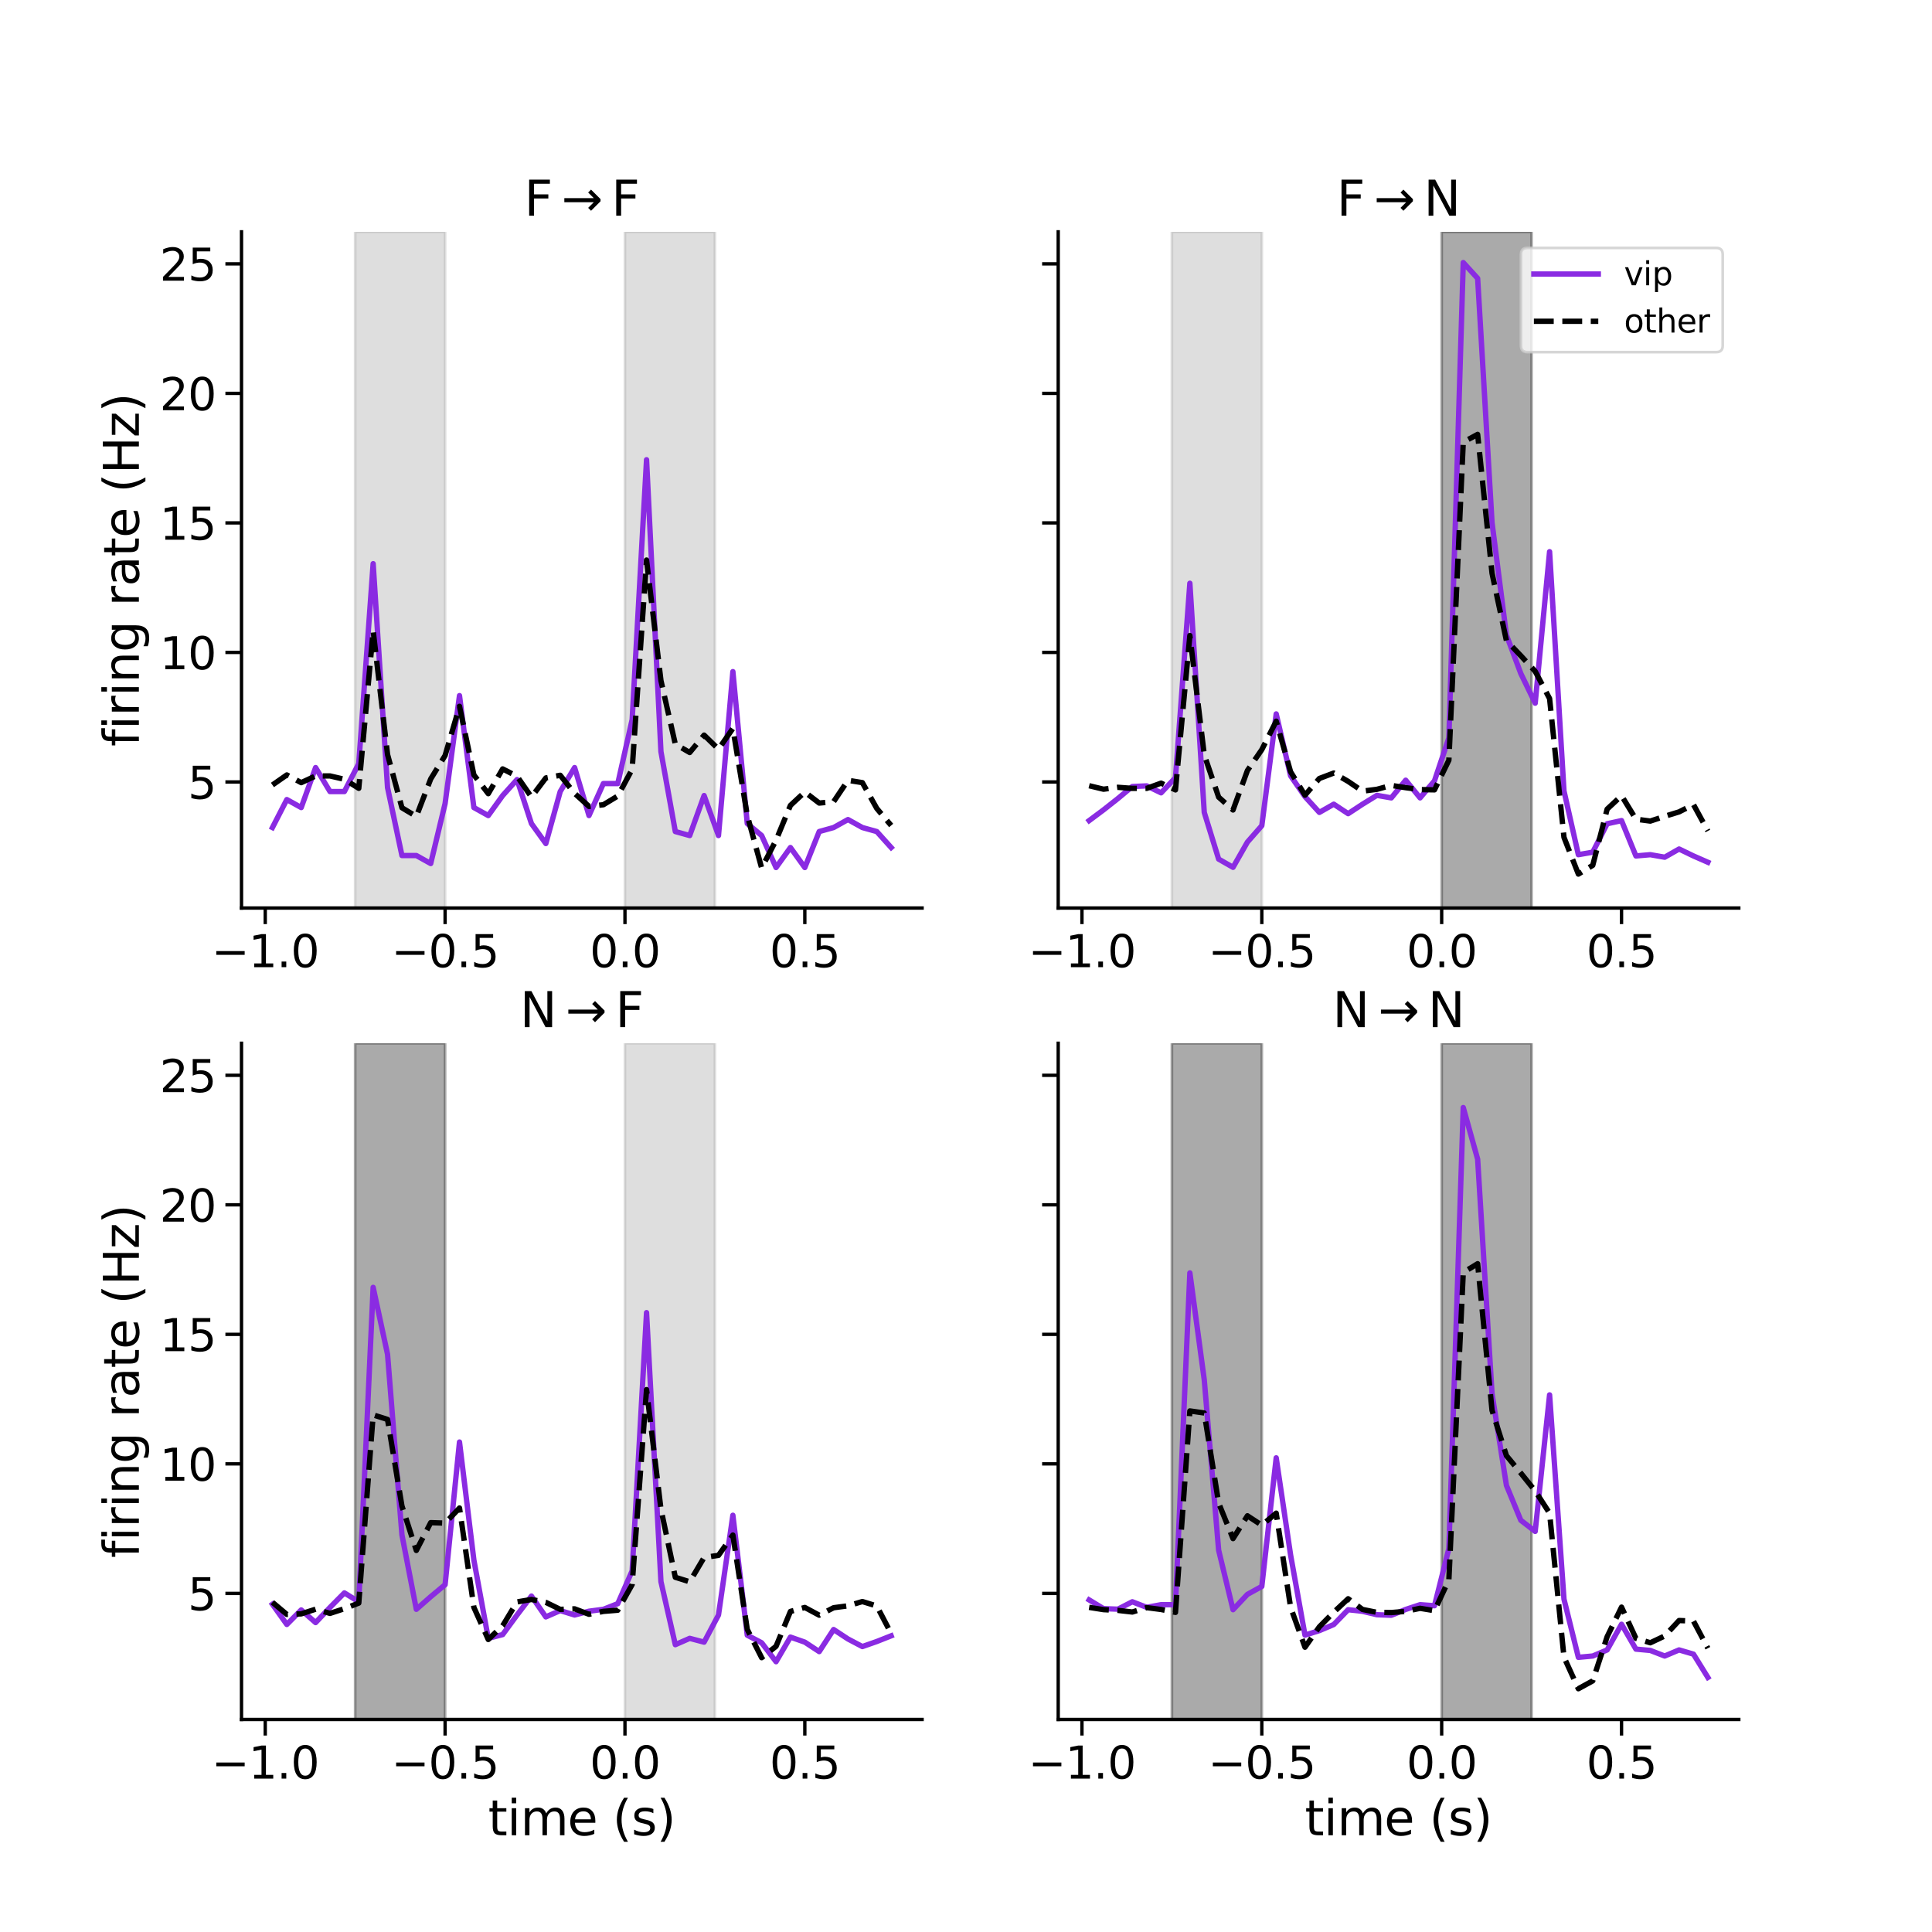 <?xml version="1.0" encoding="utf-8" standalone="no"?>
<!DOCTYPE svg PUBLIC "-//W3C//DTD SVG 1.1//EN"
  "http://www.w3.org/Graphics/SVG/1.1/DTD/svg11.dtd">
<svg xmlns:xlink="http://www.w3.org/1999/xlink" width="720pt" height="720pt" viewBox="0 0 720 720" xmlns="http://www.w3.org/2000/svg" version="1.1">
 <defs>
  <style type="text/css">*{stroke-linejoin: round; stroke-linecap: butt}</style>
 </defs>
 <g id="figure_1">
  <g id="patch_1">
   <path d="M 0 720 
L 720 720 
L 720 0 
L 0 0 
z
" style="fill: #ffffff"/>
  </g>
  <g id="axes_1">
   <g id="patch_2">
    <path d="M 90 338.4 
L 343.636 338.4 
L 343.636 86.4 
L 90 86.4 
z
" style="fill: #ffffff"/>
   </g>
   <g id="patch_3">
    <path d="M 132.362 338.4 
L 165.876 338.4 
L 165.876 86.4 
L 132.362 86.4 
z
" clip-path="url(#p3f60f2a7e5)" style="fill: #adadad; opacity: 0.4; stroke: #adadad; stroke-linejoin: miter"/>
   </g>
   <g id="patch_4">
    <path d="M 232.905 338.4 
L 266.419 338.4 
L 266.419 86.4 
L 232.905 86.4 
z
" clip-path="url(#p3f60f2a7e5)" style="fill: #adadad; opacity: 0.4; stroke: #adadad; stroke-linejoin: miter"/>
   </g>
   <g id="matplotlib.axis_1">
    <g id="xtick_1">
     <g id="line2d_1">
      <defs>
       <path id="m83dbf67c79" d="M 0 0 
L 0 6 
" style="stroke: #000000; stroke-width: 1.25"/>
      </defs>
      <g>
       <use xlink:href="#m83dbf67c79" x="98.848" y="338.4" style="stroke: #000000; stroke-width: 1.25"/>
      </g>
     </g>
     <g id="text_1">
      <!-- −1.0 -->
      <g transform="translate(78.814 360.437) scale(0.165 -0.165)">
       <defs>
        <path id="DejaVuSans-2212" d="M 678 2272 
L 4684 2272 
L 4684 1741 
L 678 1741 
L 678 2272 
z
" transform="scale(0.016)"/>
        <path id="DejaVuSans-31" d="M 794 531 
L 1825 531 
L 1825 4091 
L 703 3866 
L 703 4441 
L 1819 4666 
L 2450 4666 
L 2450 531 
L 3481 531 
L 3481 0 
L 794 0 
L 794 531 
z
" transform="scale(0.016)"/>
        <path id="DejaVuSans-2e" d="M 684 794 
L 1344 794 
L 1344 0 
L 684 0 
L 684 794 
z
" transform="scale(0.016)"/>
        <path id="DejaVuSans-30" d="M 2034 4250 
Q 1547 4250 1301 3770 
Q 1056 3291 1056 2328 
Q 1056 1369 1301 889 
Q 1547 409 2034 409 
Q 2525 409 2770 889 
Q 3016 1369 3016 2328 
Q 3016 3291 2770 3770 
Q 2525 4250 2034 4250 
z
M 2034 4750 
Q 2819 4750 3233 4129 
Q 3647 3509 3647 2328 
Q 3647 1150 3233 529 
Q 2819 -91 2034 -91 
Q 1250 -91 836 529 
Q 422 1150 422 2328 
Q 422 3509 836 4129 
Q 1250 4750 2034 4750 
z
" transform="scale(0.016)"/>
       </defs>
       <use xlink:href="#DejaVuSans-2212"/>
       <use xlink:href="#DejaVuSans-31" x="83.789"/>
       <use xlink:href="#DejaVuSans-2e" x="147.412"/>
       <use xlink:href="#DejaVuSans-30" x="179.199"/>
      </g>
     </g>
    </g>
    <g id="xtick_2">
     <g id="line2d_2">
      <g>
       <use xlink:href="#m83dbf67c79" x="165.876" y="338.4" style="stroke: #000000; stroke-width: 1.25"/>
      </g>
     </g>
     <g id="text_2">
      <!-- −0.5 -->
      <g transform="translate(145.843 360.437) scale(0.165 -0.165)">
       <defs>
        <path id="DejaVuSans-35" d="M 691 4666 
L 3169 4666 
L 3169 4134 
L 1269 4134 
L 1269 2991 
Q 1406 3038 1543 3061 
Q 1681 3084 1819 3084 
Q 2600 3084 3056 2656 
Q 3513 2228 3513 1497 
Q 3513 744 3044 326 
Q 2575 -91 1722 -91 
Q 1428 -91 1123 -41 
Q 819 9 494 109 
L 494 744 
Q 775 591 1075 516 
Q 1375 441 1709 441 
Q 2250 441 2565 725 
Q 2881 1009 2881 1497 
Q 2881 1984 2565 2268 
Q 2250 2553 1709 2553 
Q 1456 2553 1204 2497 
Q 953 2441 691 2322 
L 691 4666 
z
" transform="scale(0.016)"/>
       </defs>
       <use xlink:href="#DejaVuSans-2212"/>
       <use xlink:href="#DejaVuSans-30" x="83.789"/>
       <use xlink:href="#DejaVuSans-2e" x="147.412"/>
       <use xlink:href="#DejaVuSans-35" x="179.199"/>
      </g>
     </g>
    </g>
    <g id="xtick_3">
     <g id="line2d_3">
      <g>
       <use xlink:href="#m83dbf67c79" x="232.905" y="338.4" style="stroke: #000000; stroke-width: 1.25"/>
      </g>
     </g>
     <g id="text_3">
      <!-- 0.0 -->
      <g transform="translate(219.785 360.437) scale(0.165 -0.165)">
       <use xlink:href="#DejaVuSans-30"/>
       <use xlink:href="#DejaVuSans-2e" x="63.623"/>
       <use xlink:href="#DejaVuSans-30" x="95.41"/>
      </g>
     </g>
    </g>
    <g id="xtick_4">
     <g id="line2d_4">
      <g>
       <use xlink:href="#m83dbf67c79" x="299.934" y="338.4" style="stroke: #000000; stroke-width: 1.25"/>
      </g>
     </g>
     <g id="text_4">
      <!-- 0.5 -->
      <g transform="translate(286.814 360.437) scale(0.165 -0.165)">
       <use xlink:href="#DejaVuSans-30"/>
       <use xlink:href="#DejaVuSans-2e" x="63.623"/>
       <use xlink:href="#DejaVuSans-35" x="95.41"/>
      </g>
     </g>
    </g>
   </g>
   <g id="matplotlib.axis_2">
    <g id="ytick_1">
     <g id="line2d_5">
      <defs>
       <path id="m012f02fa3d" d="M 0 0 
L -6 0 
" style="stroke: #000000; stroke-width: 1.25"/>
      </defs>
      <g>
       <use xlink:href="#m012f02fa3d" x="90" y="291.417" style="stroke: #000000; stroke-width: 1.25"/>
      </g>
     </g>
     <g id="text_5">
      <!-- 5 -->
      <g transform="translate(70.002 297.686) scale(0.165 -0.165)">
       <use xlink:href="#DejaVuSans-35"/>
      </g>
     </g>
    </g>
    <g id="ytick_2">
     <g id="line2d_6">
      <g>
       <use xlink:href="#m012f02fa3d" x="90" y="243.144" style="stroke: #000000; stroke-width: 1.25"/>
      </g>
     </g>
     <g id="text_6">
      <!-- 10 -->
      <g transform="translate(59.504 249.413) scale(0.165 -0.165)">
       <use xlink:href="#DejaVuSans-31"/>
       <use xlink:href="#DejaVuSans-30" x="63.623"/>
      </g>
     </g>
    </g>
    <g id="ytick_3">
     <g id="line2d_7">
      <g>
       <use xlink:href="#m012f02fa3d" x="90" y="194.871" style="stroke: #000000; stroke-width: 1.25"/>
      </g>
     </g>
     <g id="text_7">
      <!-- 15 -->
      <g transform="translate(59.504 201.14) scale(0.165 -0.165)">
       <use xlink:href="#DejaVuSans-31"/>
       <use xlink:href="#DejaVuSans-35" x="63.623"/>
      </g>
     </g>
    </g>
    <g id="ytick_4">
     <g id="line2d_8">
      <g>
       <use xlink:href="#m012f02fa3d" x="90" y="146.598" style="stroke: #000000; stroke-width: 1.25"/>
      </g>
     </g>
     <g id="text_8">
      <!-- 20 -->
      <g transform="translate(59.504 152.867) scale(0.165 -0.165)">
       <defs>
        <path id="DejaVuSans-32" d="M 1228 531 
L 3431 531 
L 3431 0 
L 469 0 
L 469 531 
Q 828 903 1448 1529 
Q 2069 2156 2228 2338 
Q 2531 2678 2651 2914 
Q 2772 3150 2772 3378 
Q 2772 3750 2511 3984 
Q 2250 4219 1831 4219 
Q 1534 4219 1204 4116 
Q 875 4013 500 3803 
L 500 4441 
Q 881 4594 1212 4672 
Q 1544 4750 1819 4750 
Q 2544 4750 2975 4387 
Q 3406 4025 3406 3419 
Q 3406 3131 3298 2873 
Q 3191 2616 2906 2266 
Q 2828 2175 2409 1742 
Q 1991 1309 1228 531 
z
" transform="scale(0.016)"/>
       </defs>
       <use xlink:href="#DejaVuSans-32"/>
       <use xlink:href="#DejaVuSans-30" x="63.623"/>
      </g>
     </g>
    </g>
    <g id="ytick_5">
     <g id="line2d_9">
      <g>
       <use xlink:href="#m012f02fa3d" x="90" y="98.325" style="stroke: #000000; stroke-width: 1.25"/>
      </g>
     </g>
     <g id="text_9">
      <!-- 25 -->
      <g transform="translate(59.504 104.594) scale(0.165 -0.165)">
       <use xlink:href="#DejaVuSans-32"/>
       <use xlink:href="#DejaVuSans-35" x="63.623"/>
      </g>
     </g>
    </g>
    <g id="text_10">
     <!-- firing rate (Hz) -->
     <g transform="translate(51.76 278.203) rotate(-90) scale(0.18 -0.18)">
      <defs>
       <path id="DejaVuSans-66" d="M 2375 4863 
L 2375 4384 
L 1825 4384 
Q 1516 4384 1395 4259 
Q 1275 4134 1275 3809 
L 1275 3500 
L 2222 3500 
L 2222 3053 
L 1275 3053 
L 1275 0 
L 697 0 
L 697 3053 
L 147 3053 
L 147 3500 
L 697 3500 
L 697 3744 
Q 697 4328 969 4595 
Q 1241 4863 1831 4863 
L 2375 4863 
z
" transform="scale(0.016)"/>
       <path id="DejaVuSans-69" d="M 603 3500 
L 1178 3500 
L 1178 0 
L 603 0 
L 603 3500 
z
M 603 4863 
L 1178 4863 
L 1178 4134 
L 603 4134 
L 603 4863 
z
" transform="scale(0.016)"/>
       <path id="DejaVuSans-72" d="M 2631 2963 
Q 2534 3019 2420 3045 
Q 2306 3072 2169 3072 
Q 1681 3072 1420 2755 
Q 1159 2438 1159 1844 
L 1159 0 
L 581 0 
L 581 3500 
L 1159 3500 
L 1159 2956 
Q 1341 3275 1631 3429 
Q 1922 3584 2338 3584 
Q 2397 3584 2469 3576 
Q 2541 3569 2628 3553 
L 2631 2963 
z
" transform="scale(0.016)"/>
       <path id="DejaVuSans-6e" d="M 3513 2113 
L 3513 0 
L 2938 0 
L 2938 2094 
Q 2938 2591 2744 2837 
Q 2550 3084 2163 3084 
Q 1697 3084 1428 2787 
Q 1159 2491 1159 1978 
L 1159 0 
L 581 0 
L 581 3500 
L 1159 3500 
L 1159 2956 
Q 1366 3272 1645 3428 
Q 1925 3584 2291 3584 
Q 2894 3584 3203 3211 
Q 3513 2838 3513 2113 
z
" transform="scale(0.016)"/>
       <path id="DejaVuSans-67" d="M 2906 1791 
Q 2906 2416 2648 2759 
Q 2391 3103 1925 3103 
Q 1463 3103 1205 2759 
Q 947 2416 947 1791 
Q 947 1169 1205 825 
Q 1463 481 1925 481 
Q 2391 481 2648 825 
Q 2906 1169 2906 1791 
z
M 3481 434 
Q 3481 -459 3084 -895 
Q 2688 -1331 1869 -1331 
Q 1566 -1331 1297 -1286 
Q 1028 -1241 775 -1147 
L 775 -588 
Q 1028 -725 1275 -790 
Q 1522 -856 1778 -856 
Q 2344 -856 2625 -561 
Q 2906 -266 2906 331 
L 2906 616 
Q 2728 306 2450 153 
Q 2172 0 1784 0 
Q 1141 0 747 490 
Q 353 981 353 1791 
Q 353 2603 747 3093 
Q 1141 3584 1784 3584 
Q 2172 3584 2450 3431 
Q 2728 3278 2906 2969 
L 2906 3500 
L 3481 3500 
L 3481 434 
z
" transform="scale(0.016)"/>
       <path id="DejaVuSans-20" transform="scale(0.016)"/>
       <path id="DejaVuSans-61" d="M 2194 1759 
Q 1497 1759 1228 1600 
Q 959 1441 959 1056 
Q 959 750 1161 570 
Q 1363 391 1709 391 
Q 2188 391 2477 730 
Q 2766 1069 2766 1631 
L 2766 1759 
L 2194 1759 
z
M 3341 1997 
L 3341 0 
L 2766 0 
L 2766 531 
Q 2569 213 2275 61 
Q 1981 -91 1556 -91 
Q 1019 -91 701 211 
Q 384 513 384 1019 
Q 384 1609 779 1909 
Q 1175 2209 1959 2209 
L 2766 2209 
L 2766 2266 
Q 2766 2663 2505 2880 
Q 2244 3097 1772 3097 
Q 1472 3097 1187 3025 
Q 903 2953 641 2809 
L 641 3341 
Q 956 3463 1253 3523 
Q 1550 3584 1831 3584 
Q 2591 3584 2966 3190 
Q 3341 2797 3341 1997 
z
" transform="scale(0.016)"/>
       <path id="DejaVuSans-74" d="M 1172 4494 
L 1172 3500 
L 2356 3500 
L 2356 3053 
L 1172 3053 
L 1172 1153 
Q 1172 725 1289 603 
Q 1406 481 1766 481 
L 2356 481 
L 2356 0 
L 1766 0 
Q 1100 0 847 248 
Q 594 497 594 1153 
L 594 3053 
L 172 3053 
L 172 3500 
L 594 3500 
L 594 4494 
L 1172 4494 
z
" transform="scale(0.016)"/>
       <path id="DejaVuSans-65" d="M 3597 1894 
L 3597 1613 
L 953 1613 
Q 991 1019 1311 708 
Q 1631 397 2203 397 
Q 2534 397 2845 478 
Q 3156 559 3463 722 
L 3463 178 
Q 3153 47 2828 -22 
Q 2503 -91 2169 -91 
Q 1331 -91 842 396 
Q 353 884 353 1716 
Q 353 2575 817 3079 
Q 1281 3584 2069 3584 
Q 2775 3584 3186 3129 
Q 3597 2675 3597 1894 
z
M 3022 2063 
Q 3016 2534 2758 2815 
Q 2500 3097 2075 3097 
Q 1594 3097 1305 2825 
Q 1016 2553 972 2059 
L 3022 2063 
z
" transform="scale(0.016)"/>
       <path id="DejaVuSans-28" d="M 1984 4856 
Q 1566 4138 1362 3434 
Q 1159 2731 1159 2009 
Q 1159 1288 1364 580 
Q 1569 -128 1984 -844 
L 1484 -844 
Q 1016 -109 783 600 
Q 550 1309 550 2009 
Q 550 2706 781 3412 
Q 1013 4119 1484 4856 
L 1984 4856 
z
" transform="scale(0.016)"/>
       <path id="DejaVuSans-48" d="M 628 4666 
L 1259 4666 
L 1259 2753 
L 3553 2753 
L 3553 4666 
L 4184 4666 
L 4184 0 
L 3553 0 
L 3553 2222 
L 1259 2222 
L 1259 0 
L 628 0 
L 628 4666 
z
" transform="scale(0.016)"/>
       <path id="DejaVuSans-7a" d="M 353 3500 
L 3084 3500 
L 3084 2975 
L 922 459 
L 3084 459 
L 3084 0 
L 275 0 
L 275 525 
L 2438 3041 
L 353 3041 
L 353 3500 
z
" transform="scale(0.016)"/>
       <path id="DejaVuSans-29" d="M 513 4856 
L 1013 4856 
Q 1481 4119 1714 3412 
Q 1947 2706 1947 2009 
Q 1947 1309 1714 600 
Q 1481 -109 1013 -844 
L 513 -844 
Q 928 -128 1133 580 
Q 1338 1288 1338 2009 
Q 1338 2731 1133 3434 
Q 928 4138 513 4856 
z
" transform="scale(0.016)"/>
      </defs>
      <use xlink:href="#DejaVuSans-66"/>
      <use xlink:href="#DejaVuSans-69" x="35.205"/>
      <use xlink:href="#DejaVuSans-72" x="62.988"/>
      <use xlink:href="#DejaVuSans-69" x="104.102"/>
      <use xlink:href="#DejaVuSans-6e" x="131.885"/>
      <use xlink:href="#DejaVuSans-67" x="195.264"/>
      <use xlink:href="#DejaVuSans-20" x="258.74"/>
      <use xlink:href="#DejaVuSans-72" x="290.527"/>
      <use xlink:href="#DejaVuSans-61" x="331.641"/>
      <use xlink:href="#DejaVuSans-74" x="392.92"/>
      <use xlink:href="#DejaVuSans-65" x="432.129"/>
      <use xlink:href="#DejaVuSans-20" x="493.652"/>
      <use xlink:href="#DejaVuSans-28" x="525.439"/>
      <use xlink:href="#DejaVuSans-48" x="564.453"/>
      <use xlink:href="#DejaVuSans-7a" x="639.648"/>
      <use xlink:href="#DejaVuSans-29" x="692.139"/>
     </g>
    </g>
   </g>
   <g id="line2d_10">
    <path d="M 101.529 308.402 
L 106.891 297.973 
L 112.254 300.953 
L 117.616 286.054 
L 122.978 294.993 
L 128.34 294.993 
L 133.703 284.564 
L 139.065 210.068 
L 144.427 293.503 
L 149.79 318.832 
L 155.152 318.832 
L 160.514 321.812 
L 165.876 299.463 
L 171.239 259.235 
L 176.601 300.953 
L 181.963 303.933 
L 187.326 296.483 
L 192.688 290.524 
L 198.05 306.913 
L 203.412 314.362 
L 208.775 294.993 
L 214.137 286.054 
L 219.499 303.933 
L 224.862 292.013 
L 230.224 292.013 
L 235.586 268.175 
L 240.948 171.331 
L 246.311 280.094 
L 251.673 309.892 
L 257.035 311.382 
L 262.398 296.483 
L 267.76 311.382 
L 273.122 250.296 
L 278.485 306.913 
L 283.847 311.382 
L 289.209 323.302 
L 294.571 315.852 
L 299.934 323.302 
L 305.296 309.892 
L 310.658 308.402 
L 316.021 305.423 
L 321.383 308.402 
L 326.745 309.892 
L 332.107 315.852 
" clip-path="url(#p3f60f2a7e5)" style="fill: none; stroke: #8a2be2; stroke-width: 2; stroke-linecap: square"/>
   </g>
   <g id="line2d_11">
    <path d="M 101.529 292.54 
L 106.891 288.798 
L 112.254 291.667 
L 117.616 289.172 
L 122.978 289.172 
L 128.34 290.42 
L 133.703 293.787 
L 139.065 235.036 
L 144.427 281.189 
L 149.79 301.022 
L 155.152 304.265 
L 160.514 290.295 
L 165.876 281.563 
L 171.239 263.227 
L 176.601 288.798 
L 181.963 295.783 
L 187.326 286.553 
L 192.688 289.297 
L 198.05 297.031 
L 203.412 289.921 
L 208.775 288.923 
L 214.137 295.659 
L 219.499 300.523 
L 224.862 299.9 
L 230.224 296.656 
L 235.586 286.678 
L 240.948 208.717 
L 246.311 253.622 
L 251.673 277.322 
L 257.035 280.441 
L 262.398 273.954 
L 267.76 279.193 
L 273.122 271.46 
L 278.485 303.891 
L 283.847 323.475 
L 289.209 313.122 
L 294.571 300.149 
L 299.934 295.16 
L 305.296 299.276 
L 310.658 298.777 
L 316.021 290.794 
L 321.383 291.667 
L 326.745 301.272 
L 332.107 307.633 
" clip-path="url(#p3f60f2a7e5)" style="fill: none; stroke-dasharray: 7.4,3.2; stroke-dashoffset: 0; stroke: #000000; stroke-width: 2"/>
   </g>
   <g id="patch_5">
    <path d="M 90 338.4 
L 90 86.4 
" style="fill: none; stroke: #000000; stroke-width: 1.25; stroke-linejoin: miter; stroke-linecap: square"/>
   </g>
   <g id="patch_6">
    <path d="M 90 338.4 
L 343.636 338.4 
" style="fill: none; stroke: #000000; stroke-width: 1.25; stroke-linejoin: miter; stroke-linecap: square"/>
   </g>
   <g id="text_11">
    <!-- F$\rightarrow$F -->
    <g transform="translate(195.398 80.4) scale(0.18 -0.18)">
     <defs>
      <path id="DejaVuSans-46" d="M 628 4666 
L 3309 4666 
L 3309 4134 
L 1259 4134 
L 1259 2759 
L 3109 2759 
L 3109 2228 
L 1259 2228 
L 1259 0 
L 628 0 
L 628 4666 
z
" transform="scale(0.016)"/>
      <path id="DejaVuSans-2192" d="M 5050 2147 
L 5050 1866 
L 3822 638 
L 3447 1013 
L 4175 1741 
L 366 1741 
L 366 2272 
L 4175 2272 
L 3447 3000 
L 3822 3375 
L 5050 2147 
z
" transform="scale(0.016)"/>
     </defs>
     <use xlink:href="#DejaVuSans-46" transform="translate(0 0.094)"/>
     <use xlink:href="#DejaVuSans-2192" transform="translate(77.002 0.094)"/>
     <use xlink:href="#DejaVuSans-46" transform="translate(180.273 0.094)"/>
    </g>
   </g>
  </g>
  <g id="axes_2">
   <g id="patch_7">
    <path d="M 394.364 338.4 
L 648 338.4 
L 648 86.4 
L 394.364 86.4 
z
" style="fill: #ffffff"/>
   </g>
   <g id="patch_8">
    <path d="M 436.726 338.4 
L 470.24 338.4 
L 470.24 86.4 
L 436.726 86.4 
z
" clip-path="url(#pc01971b0dd)" style="fill: #adadad; opacity: 0.4; stroke: #adadad; stroke-linejoin: miter"/>
   </g>
   <g id="patch_9">
    <path d="M 537.269 338.4 
L 570.783 338.4 
L 570.783 86.4 
L 537.269 86.4 
z
" clip-path="url(#pc01971b0dd)" style="fill: #2b2b2b; opacity: 0.4; stroke: #2b2b2b; stroke-linejoin: miter"/>
   </g>
   <g id="matplotlib.axis_3">
    <g id="xtick_5">
     <g id="line2d_12">
      <g>
       <use xlink:href="#m83dbf67c79" x="403.211" y="338.4" style="stroke: #000000; stroke-width: 1.25"/>
      </g>
     </g>
     <g id="text_12">
      <!-- −1.0 -->
      <g transform="translate(383.178 360.437) scale(0.165 -0.165)">
       <use xlink:href="#DejaVuSans-2212"/>
       <use xlink:href="#DejaVuSans-31" x="83.789"/>
       <use xlink:href="#DejaVuSans-2e" x="147.412"/>
       <use xlink:href="#DejaVuSans-30" x="179.199"/>
      </g>
     </g>
    </g>
    <g id="xtick_6">
     <g id="line2d_13">
      <g>
       <use xlink:href="#m83dbf67c79" x="470.24" y="338.4" style="stroke: #000000; stroke-width: 1.25"/>
      </g>
     </g>
     <g id="text_13">
      <!-- −0.5 -->
      <g transform="translate(450.207 360.437) scale(0.165 -0.165)">
       <use xlink:href="#DejaVuSans-2212"/>
       <use xlink:href="#DejaVuSans-30" x="83.789"/>
       <use xlink:href="#DejaVuSans-2e" x="147.412"/>
       <use xlink:href="#DejaVuSans-35" x="179.199"/>
      </g>
     </g>
    </g>
    <g id="xtick_7">
     <g id="line2d_14">
      <g>
       <use xlink:href="#m83dbf67c79" x="537.269" y="338.4" style="stroke: #000000; stroke-width: 1.25"/>
      </g>
     </g>
     <g id="text_14">
      <!-- 0.0 -->
      <g transform="translate(524.149 360.437) scale(0.165 -0.165)">
       <use xlink:href="#DejaVuSans-30"/>
       <use xlink:href="#DejaVuSans-2e" x="63.623"/>
       <use xlink:href="#DejaVuSans-30" x="95.41"/>
      </g>
     </g>
    </g>
    <g id="xtick_8">
     <g id="line2d_15">
      <g>
       <use xlink:href="#m83dbf67c79" x="604.297" y="338.4" style="stroke: #000000; stroke-width: 1.25"/>
      </g>
     </g>
     <g id="text_15">
      <!-- 0.5 -->
      <g transform="translate(591.177 360.437) scale(0.165 -0.165)">
       <use xlink:href="#DejaVuSans-30"/>
       <use xlink:href="#DejaVuSans-2e" x="63.623"/>
       <use xlink:href="#DejaVuSans-35" x="95.41"/>
      </g>
     </g>
    </g>
   </g>
   <g id="matplotlib.axis_4">
    <g id="ytick_6">
     <g id="line2d_16">
      <g>
       <use xlink:href="#m012f02fa3d" x="394.364" y="291.417" style="stroke: #000000; stroke-width: 1.25"/>
      </g>
     </g>
    </g>
    <g id="ytick_7">
     <g id="line2d_17">
      <g>
       <use xlink:href="#m012f02fa3d" x="394.364" y="243.144" style="stroke: #000000; stroke-width: 1.25"/>
      </g>
     </g>
    </g>
    <g id="ytick_8">
     <g id="line2d_18">
      <g>
       <use xlink:href="#m012f02fa3d" x="394.364" y="194.871" style="stroke: #000000; stroke-width: 1.25"/>
      </g>
     </g>
    </g>
    <g id="ytick_9">
     <g id="line2d_19">
      <g>
       <use xlink:href="#m012f02fa3d" x="394.364" y="146.598" style="stroke: #000000; stroke-width: 1.25"/>
      </g>
     </g>
    </g>
    <g id="ytick_10">
     <g id="line2d_20">
      <g>
       <use xlink:href="#m012f02fa3d" x="394.364" y="98.325" style="stroke: #000000; stroke-width: 1.25"/>
      </g>
     </g>
    </g>
   </g>
   <g id="line2d_21">
    <path d="M 405.893 305.815 
L 411.255 301.816 
L 416.617 297.581 
L 421.979 293.111 
L 427.342 292.876 
L 432.704 295.464 
L 438.066 289.818 
L 443.429 217.361 
L 448.791 302.757 
L 454.153 320.165 
L 459.515 323.223 
L 464.878 313.813 
L 470.24 307.697 
L 475.602 266.058 
L 480.965 289.112 
L 486.327 296.875 
L 491.689 302.757 
L 497.052 299.698 
L 502.414 303.227 
L 507.776 299.698 
L 513.138 296.405 
L 518.501 297.346 
L 523.863 290.759 
L 529.225 297.346 
L 534.588 290.994 
L 539.95 274.997 
L 545.312 97.855 
L 550.674 103.736 
L 556.037 194.777 
L 561.399 236.652 
L 566.761 251.002 
L 572.124 262.058 
L 577.486 205.599 
L 582.848 294.758 
L 588.21 318.518 
L 593.573 317.577 
L 598.935 306.991 
L 604.297 305.815 
L 609.66 318.989 
L 615.022 318.518 
L 620.384 319.459 
L 625.746 316.401 
L 631.109 318.989 
L 636.471 321.341 
" clip-path="url(#pc01971b0dd)" style="fill: none; stroke: #8a2be2; stroke-width: 2; stroke-linecap: square"/>
   </g>
   <g id="line2d_22">
    <path d="M 405.893 292.816 
L 411.255 294.116 
L 416.617 293.407 
L 421.979 293.801 
L 427.342 293.801 
L 432.704 291.851 
L 438.066 294.372 
L 443.429 236.842 
L 448.791 281.314 
L 454.153 297.07 
L 459.515 301.856 
L 464.878 287.144 
L 470.24 279.364 
L 475.602 268.768 
L 480.965 287.616 
L 486.327 296.341 
L 491.689 290.118 
L 497.052 288.089 
L 502.414 291.201 
L 507.776 294.844 
L 513.138 294.155 
L 518.501 292.698 
L 523.863 293.545 
L 529.225 294.254 
L 534.588 294.352 
L 539.95 283.303 
L 545.312 164.777 
L 550.674 161.882 
L 556.037 213.641 
L 561.399 238.733 
L 566.761 244.365 
L 572.124 250.195 
L 577.486 260.338 
L 582.848 312.058 
L 588.21 325.746 
L 593.573 322.477 
L 598.935 301.541 
L 604.297 296.519 
L 609.66 305.283 
L 615.022 305.992 
L 620.384 304.219 
L 625.746 302.565 
L 631.109 299.847 
L 636.471 309.675 
" clip-path="url(#pc01971b0dd)" style="fill: none; stroke-dasharray: 7.4,3.2; stroke-dashoffset: 0; stroke: #000000; stroke-width: 2"/>
   </g>
   <g id="patch_10">
    <path d="M 394.364 338.4 
L 394.364 86.4 
" style="fill: none; stroke: #000000; stroke-width: 1.25; stroke-linejoin: miter; stroke-linecap: square"/>
   </g>
   <g id="patch_11">
    <path d="M 394.364 338.4 
L 648 338.4 
" style="fill: none; stroke: #000000; stroke-width: 1.25; stroke-linejoin: miter; stroke-linecap: square"/>
   </g>
   <g id="text_16">
    <!-- F$\rightarrow$N -->
    <g transform="translate(498.142 80.4) scale(0.18 -0.18)">
     <defs>
      <path id="DejaVuSans-4e" d="M 628 4666 
L 1478 4666 
L 3547 763 
L 3547 4666 
L 4159 4666 
L 4159 0 
L 3309 0 
L 1241 3903 
L 1241 0 
L 628 0 
L 628 4666 
z
" transform="scale(0.016)"/>
     </defs>
     <use xlink:href="#DejaVuSans-46" transform="translate(0 0.094)"/>
     <use xlink:href="#DejaVuSans-2192" transform="translate(77.002 0.094)"/>
     <use xlink:href="#DejaVuSans-4e" transform="translate(180.273 0.094)"/>
    </g>
   </g>
   <g id="legend_1">
    <g id="patch_12">
     <path d="M 569.231 131.227 
L 639.6 131.227 
Q 642 131.227 642 128.827 
L 642 94.8 
Q 642 92.4 639.6 92.4 
L 569.231 92.4 
Q 566.831 92.4 566.831 94.8 
L 566.831 128.827 
Q 566.831 131.227 569.231 131.227 
z
" style="fill: #ffffff; opacity: 0.8; stroke: #cccccc; stroke-linejoin: miter"/>
    </g>
    <g id="line2d_23">
     <path d="M 571.631 102.118 
L 583.631 102.118 
L 595.631 102.118 
" style="fill: none; stroke: #8a2be2; stroke-width: 2; stroke-linecap: square"/>
    </g>
    <g id="text_17">
     <!-- vip -->
     <g transform="translate(605.231 106.318) scale(0.12 -0.12)">
      <defs>
       <path id="DejaVuSans-76" d="M 191 3500 
L 800 3500 
L 1894 563 
L 2988 3500 
L 3597 3500 
L 2284 0 
L 1503 0 
L 191 3500 
z
" transform="scale(0.016)"/>
       <path id="DejaVuSans-70" d="M 1159 525 
L 1159 -1331 
L 581 -1331 
L 581 3500 
L 1159 3500 
L 1159 2969 
Q 1341 3281 1617 3432 
Q 1894 3584 2278 3584 
Q 2916 3584 3314 3078 
Q 3713 2572 3713 1747 
Q 3713 922 3314 415 
Q 2916 -91 2278 -91 
Q 1894 -91 1617 61 
Q 1341 213 1159 525 
z
M 3116 1747 
Q 3116 2381 2855 2742 
Q 2594 3103 2138 3103 
Q 1681 3103 1420 2742 
Q 1159 2381 1159 1747 
Q 1159 1113 1420 752 
Q 1681 391 2138 391 
Q 2594 391 2855 752 
Q 3116 1113 3116 1747 
z
" transform="scale(0.016)"/>
      </defs>
      <use xlink:href="#DejaVuSans-76"/>
      <use xlink:href="#DejaVuSans-69" x="59.18"/>
      <use xlink:href="#DejaVuSans-70" x="86.963"/>
     </g>
    </g>
    <g id="line2d_24">
     <path d="M 571.631 119.732 
L 583.631 119.732 
L 595.631 119.732 
" style="fill: none; stroke-dasharray: 7.4,3.2; stroke-dashoffset: 0; stroke: #000000; stroke-width: 2"/>
    </g>
    <g id="text_18">
     <!-- other -->
     <g transform="translate(605.231 123.932) scale(0.12 -0.12)">
      <defs>
       <path id="DejaVuSans-6f" d="M 1959 3097 
Q 1497 3097 1228 2736 
Q 959 2375 959 1747 
Q 959 1119 1226 758 
Q 1494 397 1959 397 
Q 2419 397 2687 759 
Q 2956 1122 2956 1747 
Q 2956 2369 2687 2733 
Q 2419 3097 1959 3097 
z
M 1959 3584 
Q 2709 3584 3137 3096 
Q 3566 2609 3566 1747 
Q 3566 888 3137 398 
Q 2709 -91 1959 -91 
Q 1206 -91 779 398 
Q 353 888 353 1747 
Q 353 2609 779 3096 
Q 1206 3584 1959 3584 
z
" transform="scale(0.016)"/>
       <path id="DejaVuSans-68" d="M 3513 2113 
L 3513 0 
L 2938 0 
L 2938 2094 
Q 2938 2591 2744 2837 
Q 2550 3084 2163 3084 
Q 1697 3084 1428 2787 
Q 1159 2491 1159 1978 
L 1159 0 
L 581 0 
L 581 4863 
L 1159 4863 
L 1159 2956 
Q 1366 3272 1645 3428 
Q 1925 3584 2291 3584 
Q 2894 3584 3203 3211 
Q 3513 2838 3513 2113 
z
" transform="scale(0.016)"/>
      </defs>
      <use xlink:href="#DejaVuSans-6f"/>
      <use xlink:href="#DejaVuSans-74" x="61.182"/>
      <use xlink:href="#DejaVuSans-68" x="100.391"/>
      <use xlink:href="#DejaVuSans-65" x="163.77"/>
      <use xlink:href="#DejaVuSans-72" x="225.293"/>
     </g>
    </g>
   </g>
  </g>
  <g id="axes_3">
   <g id="patch_13">
    <path d="M 90 640.8 
L 343.636 640.8 
L 343.636 388.8 
L 90 388.8 
z
" style="fill: #ffffff"/>
   </g>
   <g id="patch_14">
    <path d="M 232.905 640.8 
L 266.419 640.8 
L 266.419 388.8 
L 232.905 388.8 
z
" clip-path="url(#pcc3dfc47ac)" style="fill: #adadad; opacity: 0.4; stroke: #adadad; stroke-linejoin: miter"/>
   </g>
   <g id="patch_15">
    <path d="M 132.362 640.8 
L 165.876 640.8 
L 165.876 388.8 
L 132.362 388.8 
z
" clip-path="url(#pcc3dfc47ac)" style="fill: #2b2b2b; opacity: 0.4; stroke: #2b2b2b; stroke-linejoin: miter"/>
   </g>
   <g id="matplotlib.axis_5">
    <g id="xtick_9">
     <g id="line2d_25">
      <g>
       <use xlink:href="#m83dbf67c79" x="98.848" y="640.8" style="stroke: #000000; stroke-width: 1.25"/>
      </g>
     </g>
     <g id="text_19">
      <!-- −1.0 -->
      <g transform="translate(78.814 662.837) scale(0.165 -0.165)">
       <use xlink:href="#DejaVuSans-2212"/>
       <use xlink:href="#DejaVuSans-31" x="83.789"/>
       <use xlink:href="#DejaVuSans-2e" x="147.412"/>
       <use xlink:href="#DejaVuSans-30" x="179.199"/>
      </g>
     </g>
    </g>
    <g id="xtick_10">
     <g id="line2d_26">
      <g>
       <use xlink:href="#m83dbf67c79" x="165.876" y="640.8" style="stroke: #000000; stroke-width: 1.25"/>
      </g>
     </g>
     <g id="text_20">
      <!-- −0.5 -->
      <g transform="translate(145.843 662.837) scale(0.165 -0.165)">
       <use xlink:href="#DejaVuSans-2212"/>
       <use xlink:href="#DejaVuSans-30" x="83.789"/>
       <use xlink:href="#DejaVuSans-2e" x="147.412"/>
       <use xlink:href="#DejaVuSans-35" x="179.199"/>
      </g>
     </g>
    </g>
    <g id="xtick_11">
     <g id="line2d_27">
      <g>
       <use xlink:href="#m83dbf67c79" x="232.905" y="640.8" style="stroke: #000000; stroke-width: 1.25"/>
      </g>
     </g>
     <g id="text_21">
      <!-- 0.0 -->
      <g transform="translate(219.785 662.837) scale(0.165 -0.165)">
       <use xlink:href="#DejaVuSans-30"/>
       <use xlink:href="#DejaVuSans-2e" x="63.623"/>
       <use xlink:href="#DejaVuSans-30" x="95.41"/>
      </g>
     </g>
    </g>
    <g id="xtick_12">
     <g id="line2d_28">
      <g>
       <use xlink:href="#m83dbf67c79" x="299.934" y="640.8" style="stroke: #000000; stroke-width: 1.25"/>
      </g>
     </g>
     <g id="text_22">
      <!-- 0.5 -->
      <g transform="translate(286.814 662.837) scale(0.165 -0.165)">
       <use xlink:href="#DejaVuSans-30"/>
       <use xlink:href="#DejaVuSans-2e" x="63.623"/>
       <use xlink:href="#DejaVuSans-35" x="95.41"/>
      </g>
     </g>
    </g>
    <g id="text_23">
     <!-- time (s) -->
     <g transform="translate(181.914 683.946) scale(0.18 -0.18)">
      <defs>
       <path id="DejaVuSans-6d" d="M 3328 2828 
Q 3544 3216 3844 3400 
Q 4144 3584 4550 3584 
Q 5097 3584 5394 3201 
Q 5691 2819 5691 2113 
L 5691 0 
L 5113 0 
L 5113 2094 
Q 5113 2597 4934 2840 
Q 4756 3084 4391 3084 
Q 3944 3084 3684 2787 
Q 3425 2491 3425 1978 
L 3425 0 
L 2847 0 
L 2847 2094 
Q 2847 2600 2669 2842 
Q 2491 3084 2119 3084 
Q 1678 3084 1418 2786 
Q 1159 2488 1159 1978 
L 1159 0 
L 581 0 
L 581 3500 
L 1159 3500 
L 1159 2956 
Q 1356 3278 1631 3431 
Q 1906 3584 2284 3584 
Q 2666 3584 2933 3390 
Q 3200 3197 3328 2828 
z
" transform="scale(0.016)"/>
       <path id="DejaVuSans-73" d="M 2834 3397 
L 2834 2853 
Q 2591 2978 2328 3040 
Q 2066 3103 1784 3103 
Q 1356 3103 1142 2972 
Q 928 2841 928 2578 
Q 928 2378 1081 2264 
Q 1234 2150 1697 2047 
L 1894 2003 
Q 2506 1872 2764 1633 
Q 3022 1394 3022 966 
Q 3022 478 2636 193 
Q 2250 -91 1575 -91 
Q 1294 -91 989 -36 
Q 684 19 347 128 
L 347 722 
Q 666 556 975 473 
Q 1284 391 1588 391 
Q 1994 391 2212 530 
Q 2431 669 2431 922 
Q 2431 1156 2273 1281 
Q 2116 1406 1581 1522 
L 1381 1569 
Q 847 1681 609 1914 
Q 372 2147 372 2553 
Q 372 3047 722 3315 
Q 1072 3584 1716 3584 
Q 2034 3584 2315 3537 
Q 2597 3491 2834 3397 
z
" transform="scale(0.016)"/>
      </defs>
      <use xlink:href="#DejaVuSans-74"/>
      <use xlink:href="#DejaVuSans-69" x="39.209"/>
      <use xlink:href="#DejaVuSans-6d" x="66.992"/>
      <use xlink:href="#DejaVuSans-65" x="164.404"/>
      <use xlink:href="#DejaVuSans-20" x="225.928"/>
      <use xlink:href="#DejaVuSans-28" x="257.715"/>
      <use xlink:href="#DejaVuSans-73" x="296.729"/>
      <use xlink:href="#DejaVuSans-29" x="348.828"/>
     </g>
    </g>
   </g>
   <g id="matplotlib.axis_6">
    <g id="ytick_11">
     <g id="line2d_29">
      <g>
       <use xlink:href="#m012f02fa3d" x="90" y="593.817" style="stroke: #000000; stroke-width: 1.25"/>
      </g>
     </g>
     <g id="text_24">
      <!-- 5 -->
      <g transform="translate(70.002 600.086) scale(0.165 -0.165)">
       <use xlink:href="#DejaVuSans-35"/>
      </g>
     </g>
    </g>
    <g id="ytick_12">
     <g id="line2d_30">
      <g>
       <use xlink:href="#m012f02fa3d" x="90" y="545.544" style="stroke: #000000; stroke-width: 1.25"/>
      </g>
     </g>
     <g id="text_25">
      <!-- 10 -->
      <g transform="translate(59.504 551.813) scale(0.165 -0.165)">
       <use xlink:href="#DejaVuSans-31"/>
       <use xlink:href="#DejaVuSans-30" x="63.623"/>
      </g>
     </g>
    </g>
    <g id="ytick_13">
     <g id="line2d_31">
      <g>
       <use xlink:href="#m012f02fa3d" x="90" y="497.271" style="stroke: #000000; stroke-width: 1.25"/>
      </g>
     </g>
     <g id="text_26">
      <!-- 15 -->
      <g transform="translate(59.504 503.54) scale(0.165 -0.165)">
       <use xlink:href="#DejaVuSans-31"/>
       <use xlink:href="#DejaVuSans-35" x="63.623"/>
      </g>
     </g>
    </g>
    <g id="ytick_14">
     <g id="line2d_32">
      <g>
       <use xlink:href="#m012f02fa3d" x="90" y="448.998" style="stroke: #000000; stroke-width: 1.25"/>
      </g>
     </g>
     <g id="text_27">
      <!-- 20 -->
      <g transform="translate(59.504 455.267) scale(0.165 -0.165)">
       <use xlink:href="#DejaVuSans-32"/>
       <use xlink:href="#DejaVuSans-30" x="63.623"/>
      </g>
     </g>
    </g>
    <g id="ytick_15">
     <g id="line2d_33">
      <g>
       <use xlink:href="#m012f02fa3d" x="90" y="400.725" style="stroke: #000000; stroke-width: 1.25"/>
      </g>
     </g>
     <g id="text_28">
      <!-- 25 -->
      <g transform="translate(59.504 406.994) scale(0.165 -0.165)">
       <use xlink:href="#DejaVuSans-32"/>
       <use xlink:href="#DejaVuSans-35" x="63.623"/>
      </g>
     </g>
    </g>
    <g id="text_29">
     <!-- firing rate (Hz) -->
     <g transform="translate(51.76 580.603) rotate(-90) scale(0.18 -0.18)">
      <use xlink:href="#DejaVuSans-66"/>
      <use xlink:href="#DejaVuSans-69" x="35.205"/>
      <use xlink:href="#DejaVuSans-72" x="62.988"/>
      <use xlink:href="#DejaVuSans-69" x="104.102"/>
      <use xlink:href="#DejaVuSans-6e" x="131.885"/>
      <use xlink:href="#DejaVuSans-67" x="195.264"/>
      <use xlink:href="#DejaVuSans-20" x="258.74"/>
      <use xlink:href="#DejaVuSans-72" x="290.527"/>
      <use xlink:href="#DejaVuSans-61" x="331.641"/>
      <use xlink:href="#DejaVuSans-74" x="392.92"/>
      <use xlink:href="#DejaVuSans-65" x="432.129"/>
      <use xlink:href="#DejaVuSans-20" x="493.652"/>
      <use xlink:href="#DejaVuSans-28" x="525.439"/>
      <use xlink:href="#DejaVuSans-48" x="564.453"/>
      <use xlink:href="#DejaVuSans-7a" x="639.648"/>
      <use xlink:href="#DejaVuSans-29" x="692.139"/>
     </g>
    </g>
   </g>
   <g id="line2d_34">
    <path d="M 101.529 597.864 
L 106.891 605.392 
L 112.254 599.981 
L 117.616 604.686 
L 122.978 599.04 
L 128.34 593.629 
L 133.703 596.923 
L 139.065 479.769 
L 144.427 504.705 
L 149.79 571.986 
L 155.152 599.746 
L 160.514 595.041 
L 165.876 590.571 
L 171.239 537.405 
L 176.601 581.396 
L 181.963 610.567 
L 187.326 609.156 
L 192.688 601.863 
L 198.05 594.806 
L 203.412 602.569 
L 208.775 600.216 
L 214.137 601.863 
L 219.499 600.452 
L 224.862 599.746 
L 230.224 597.629 
L 235.586 585.396 
L 240.948 489.179 
L 246.311 589.395 
L 251.673 612.92 
L 257.035 610.567 
L 262.398 611.979 
L 267.76 601.863 
L 273.122 564.694 
L 278.485 609.391 
L 283.847 612.214 
L 289.209 619.271 
L 294.571 610.097 
L 299.934 611.979 
L 305.296 615.507 
L 310.658 607.274 
L 316.021 610.802 
L 321.383 613.625 
L 326.745 611.743 
L 332.107 609.626 
" clip-path="url(#pcc3dfc47ac)" style="fill: none; stroke: #8a2be2; stroke-width: 2; stroke-linecap: square"/>
   </g>
   <g id="line2d_35">
    <path d="M 101.529 597.126 
L 106.891 601.637 
L 112.254 601.44 
L 117.616 599.706 
L 122.978 601.262 
L 128.34 599.509 
L 133.703 597.422 
L 139.065 527.287 
L 144.427 528.981 
L 149.79 561.261 
L 155.152 577.805 
L 160.514 567.446 
L 165.876 567.623 
L 171.239 561.99 
L 176.601 599.017 
L 181.963 610.992 
L 187.326 605.871 
L 192.688 596.988 
L 198.05 596.082 
L 203.412 597.146 
L 208.775 599.765 
L 214.137 599.569 
L 219.499 601.597 
L 224.862 600.514 
L 230.224 600.081 
L 235.586 590.509 
L 240.948 517.873 
L 246.311 562.364 
L 251.673 587.81 
L 257.035 589.485 
L 262.398 580.425 
L 267.76 579.637 
L 273.122 572.074 
L 278.485 607.23 
L 283.847 617.767 
L 289.209 613.532 
L 294.571 600.534 
L 299.934 599.056 
L 305.296 601.932 
L 310.658 599.155 
L 316.021 598.446 
L 321.383 596.851 
L 326.745 598.505 
L 332.107 608.747 
" clip-path="url(#pcc3dfc47ac)" style="fill: none; stroke-dasharray: 7.4,3.2; stroke-dashoffset: 0; stroke: #000000; stroke-width: 2"/>
   </g>
   <g id="patch_16">
    <path d="M 90 640.8 
L 90 388.8 
" style="fill: none; stroke: #000000; stroke-width: 1.25; stroke-linejoin: miter; stroke-linecap: square"/>
   </g>
   <g id="patch_17">
    <path d="M 90 640.8 
L 343.636 640.8 
" style="fill: none; stroke: #000000; stroke-width: 1.25; stroke-linejoin: miter; stroke-linecap: square"/>
   </g>
   <g id="text_30">
    <!-- N$\rightarrow$F -->
    <g transform="translate(193.778 382.8) scale(0.18 -0.18)">
     <use xlink:href="#DejaVuSans-4e" transform="translate(0 0.094)"/>
     <use xlink:href="#DejaVuSans-2192" transform="translate(94.287 0.094)"/>
     <use xlink:href="#DejaVuSans-46" transform="translate(197.559 0.094)"/>
    </g>
   </g>
  </g>
  <g id="axes_4">
   <g id="patch_18">
    <path d="M 394.364 640.8 
L 648 640.8 
L 648 388.8 
L 394.364 388.8 
z
" style="fill: #ffffff"/>
   </g>
   <g id="patch_19">
    <path d="M 436.726 640.8 
L 470.24 640.8 
L 470.24 388.8 
L 436.726 388.8 
z
" clip-path="url(#p84667e8e4b)" style="fill: #2b2b2b; opacity: 0.4; stroke: #2b2b2b; stroke-linejoin: miter"/>
   </g>
   <g id="patch_20">
    <path d="M 537.269 640.8 
L 570.783 640.8 
L 570.783 388.8 
L 537.269 388.8 
z
" clip-path="url(#p84667e8e4b)" style="fill: #2b2b2b; opacity: 0.4; stroke: #2b2b2b; stroke-linejoin: miter"/>
   </g>
   <g id="matplotlib.axis_7">
    <g id="xtick_13">
     <g id="line2d_36">
      <g>
       <use xlink:href="#m83dbf67c79" x="403.211" y="640.8" style="stroke: #000000; stroke-width: 1.25"/>
      </g>
     </g>
     <g id="text_31">
      <!-- −1.0 -->
      <g transform="translate(383.178 662.837) scale(0.165 -0.165)">
       <use xlink:href="#DejaVuSans-2212"/>
       <use xlink:href="#DejaVuSans-31" x="83.789"/>
       <use xlink:href="#DejaVuSans-2e" x="147.412"/>
       <use xlink:href="#DejaVuSans-30" x="179.199"/>
      </g>
     </g>
    </g>
    <g id="xtick_14">
     <g id="line2d_37">
      <g>
       <use xlink:href="#m83dbf67c79" x="470.24" y="640.8" style="stroke: #000000; stroke-width: 1.25"/>
      </g>
     </g>
     <g id="text_32">
      <!-- −0.5 -->
      <g transform="translate(450.207 662.837) scale(0.165 -0.165)">
       <use xlink:href="#DejaVuSans-2212"/>
       <use xlink:href="#DejaVuSans-30" x="83.789"/>
       <use xlink:href="#DejaVuSans-2e" x="147.412"/>
       <use xlink:href="#DejaVuSans-35" x="179.199"/>
      </g>
     </g>
    </g>
    <g id="xtick_15">
     <g id="line2d_38">
      <g>
       <use xlink:href="#m83dbf67c79" x="537.269" y="640.8" style="stroke: #000000; stroke-width: 1.25"/>
      </g>
     </g>
     <g id="text_33">
      <!-- 0.0 -->
      <g transform="translate(524.149 662.837) scale(0.165 -0.165)">
       <use xlink:href="#DejaVuSans-30"/>
       <use xlink:href="#DejaVuSans-2e" x="63.623"/>
       <use xlink:href="#DejaVuSans-30" x="95.41"/>
      </g>
     </g>
    </g>
    <g id="xtick_16">
     <g id="line2d_39">
      <g>
       <use xlink:href="#m83dbf67c79" x="604.297" y="640.8" style="stroke: #000000; stroke-width: 1.25"/>
      </g>
     </g>
     <g id="text_34">
      <!-- 0.5 -->
      <g transform="translate(591.177 662.837) scale(0.165 -0.165)">
       <use xlink:href="#DejaVuSans-30"/>
       <use xlink:href="#DejaVuSans-2e" x="63.623"/>
       <use xlink:href="#DejaVuSans-35" x="95.41"/>
      </g>
     </g>
    </g>
    <g id="text_35">
     <!-- time (s) -->
     <g transform="translate(486.277 683.946) scale(0.18 -0.18)">
      <use xlink:href="#DejaVuSans-74"/>
      <use xlink:href="#DejaVuSans-69" x="39.209"/>
      <use xlink:href="#DejaVuSans-6d" x="66.992"/>
      <use xlink:href="#DejaVuSans-65" x="164.404"/>
      <use xlink:href="#DejaVuSans-20" x="225.928"/>
      <use xlink:href="#DejaVuSans-28" x="257.715"/>
      <use xlink:href="#DejaVuSans-73" x="296.729"/>
      <use xlink:href="#DejaVuSans-29" x="348.828"/>
     </g>
    </g>
   </g>
   <g id="matplotlib.axis_8">
    <g id="ytick_16">
     <g id="line2d_40">
      <g>
       <use xlink:href="#m012f02fa3d" x="394.364" y="593.817" style="stroke: #000000; stroke-width: 1.25"/>
      </g>
     </g>
    </g>
    <g id="ytick_17">
     <g id="line2d_41">
      <g>
       <use xlink:href="#m012f02fa3d" x="394.364" y="545.544" style="stroke: #000000; stroke-width: 1.25"/>
      </g>
     </g>
    </g>
    <g id="ytick_18">
     <g id="line2d_42">
      <g>
       <use xlink:href="#m012f02fa3d" x="394.364" y="497.271" style="stroke: #000000; stroke-width: 1.25"/>
      </g>
     </g>
    </g>
    <g id="ytick_19">
     <g id="line2d_43">
      <g>
       <use xlink:href="#m012f02fa3d" x="394.364" y="448.998" style="stroke: #000000; stroke-width: 1.25"/>
      </g>
     </g>
    </g>
    <g id="ytick_20">
     <g id="line2d_44">
      <g>
       <use xlink:href="#m012f02fa3d" x="394.364" y="400.725" style="stroke: #000000; stroke-width: 1.25"/>
      </g>
     </g>
    </g>
   </g>
   <g id="line2d_45">
    <path d="M 405.893 596.243 
L 411.255 599.497 
L 416.617 599.694 
L 421.979 596.933 
L 427.342 599.004 
L 432.704 598.018 
L 438.066 598.018 
L 443.429 474.377 
L 448.791 514.21 
L 454.153 577.707 
L 459.515 599.891 
L 464.878 594.172 
L 470.24 591.215 
L 475.602 543.296 
L 480.965 579.481 
L 486.327 609.356 
L 491.689 607.68 
L 497.052 605.413 
L 502.414 599.891 
L 507.776 600.483 
L 513.138 601.764 
L 518.501 601.962 
L 523.863 599.792 
L 529.225 598.018 
L 534.588 598.412 
L 539.95 577.115 
L 545.312 412.754 
L 550.674 431.98 
L 556.037 519.337 
L 561.399 553.55 
L 566.761 566.565 
L 572.124 570.706 
L 577.486 519.83 
L 582.848 595.947 
L 588.21 617.639 
L 593.573 617.146 
L 598.935 614.878 
L 604.297 605.314 
L 609.66 614.582 
L 615.022 615.075 
L 620.384 617.146 
L 625.746 614.878 
L 631.109 616.455 
L 636.471 625.132 
" clip-path="url(#p84667e8e4b)" style="fill: none; stroke: #8a2be2; stroke-width: 2; stroke-linecap: square"/>
   </g>
   <g id="line2d_46">
    <path d="M 405.893 599.018 
L 411.255 599.868 
L 416.617 600.141 
L 421.979 600.751 
L 427.342 599.109 
L 432.704 599.81 
L 438.066 600.892 
L 443.429 525.816 
L 448.791 526.575 
L 454.153 560.147 
L 459.515 573.396 
L 464.878 564.893 
L 470.24 568.401 
L 475.602 563.911 
L 480.965 598.968 
L 486.327 613.868 
L 491.689 606.257 
L 497.052 600.826 
L 502.414 595.807 
L 507.776 599.794 
L 513.138 600.883 
L 518.501 600.95 
L 523.863 600.504 
L 529.225 599.373 
L 534.588 600.248 
L 539.95 588.799 
L 545.312 474.216 
L 550.674 470.947 
L 556.037 525.609 
L 561.399 542.474 
L 566.761 548.97 
L 572.124 555.656 
L 577.486 563.927 
L 582.848 617.566 
L 588.21 629.345 
L 593.573 626.407 
L 598.935 609.947 
L 604.297 598.927 
L 609.66 610.558 
L 615.022 612.217 
L 620.384 609.683 
L 625.746 603.921 
L 631.109 604.128 
L 636.471 614.248 
" clip-path="url(#p84667e8e4b)" style="fill: none; stroke-dasharray: 7.4,3.2; stroke-dashoffset: 0; stroke: #000000; stroke-width: 2"/>
   </g>
   <g id="patch_21">
    <path d="M 394.364 640.8 
L 394.364 388.8 
" style="fill: none; stroke: #000000; stroke-width: 1.25; stroke-linejoin: miter; stroke-linecap: square"/>
   </g>
   <g id="patch_22">
    <path d="M 394.364 640.8 
L 648 640.8 
" style="fill: none; stroke: #000000; stroke-width: 1.25; stroke-linejoin: miter; stroke-linecap: square"/>
   </g>
   <g id="text_36">
    <!-- N$\rightarrow$N -->
    <g transform="translate(496.612 382.8) scale(0.18 -0.18)">
     <use xlink:href="#DejaVuSans-4e" transform="translate(0 0.094)"/>
     <use xlink:href="#DejaVuSans-2192" transform="translate(94.287 0.094)"/>
     <use xlink:href="#DejaVuSans-4e" transform="translate(197.559 0.094)"/>
    </g>
   </g>
  </g>
 </g>
 <defs>
  <clipPath id="p3f60f2a7e5">
   <rect x="90" y="86.4" width="253.636" height="252"/>
  </clipPath>
  <clipPath id="pc01971b0dd">
   <rect x="394.364" y="86.4" width="253.636" height="252"/>
  </clipPath>
  <clipPath id="pcc3dfc47ac">
   <rect x="90" y="388.8" width="253.636" height="252"/>
  </clipPath>
  <clipPath id="p84667e8e4b">
   <rect x="394.364" y="388.8" width="253.636" height="252"/>
  </clipPath>
 </defs>
</svg>

